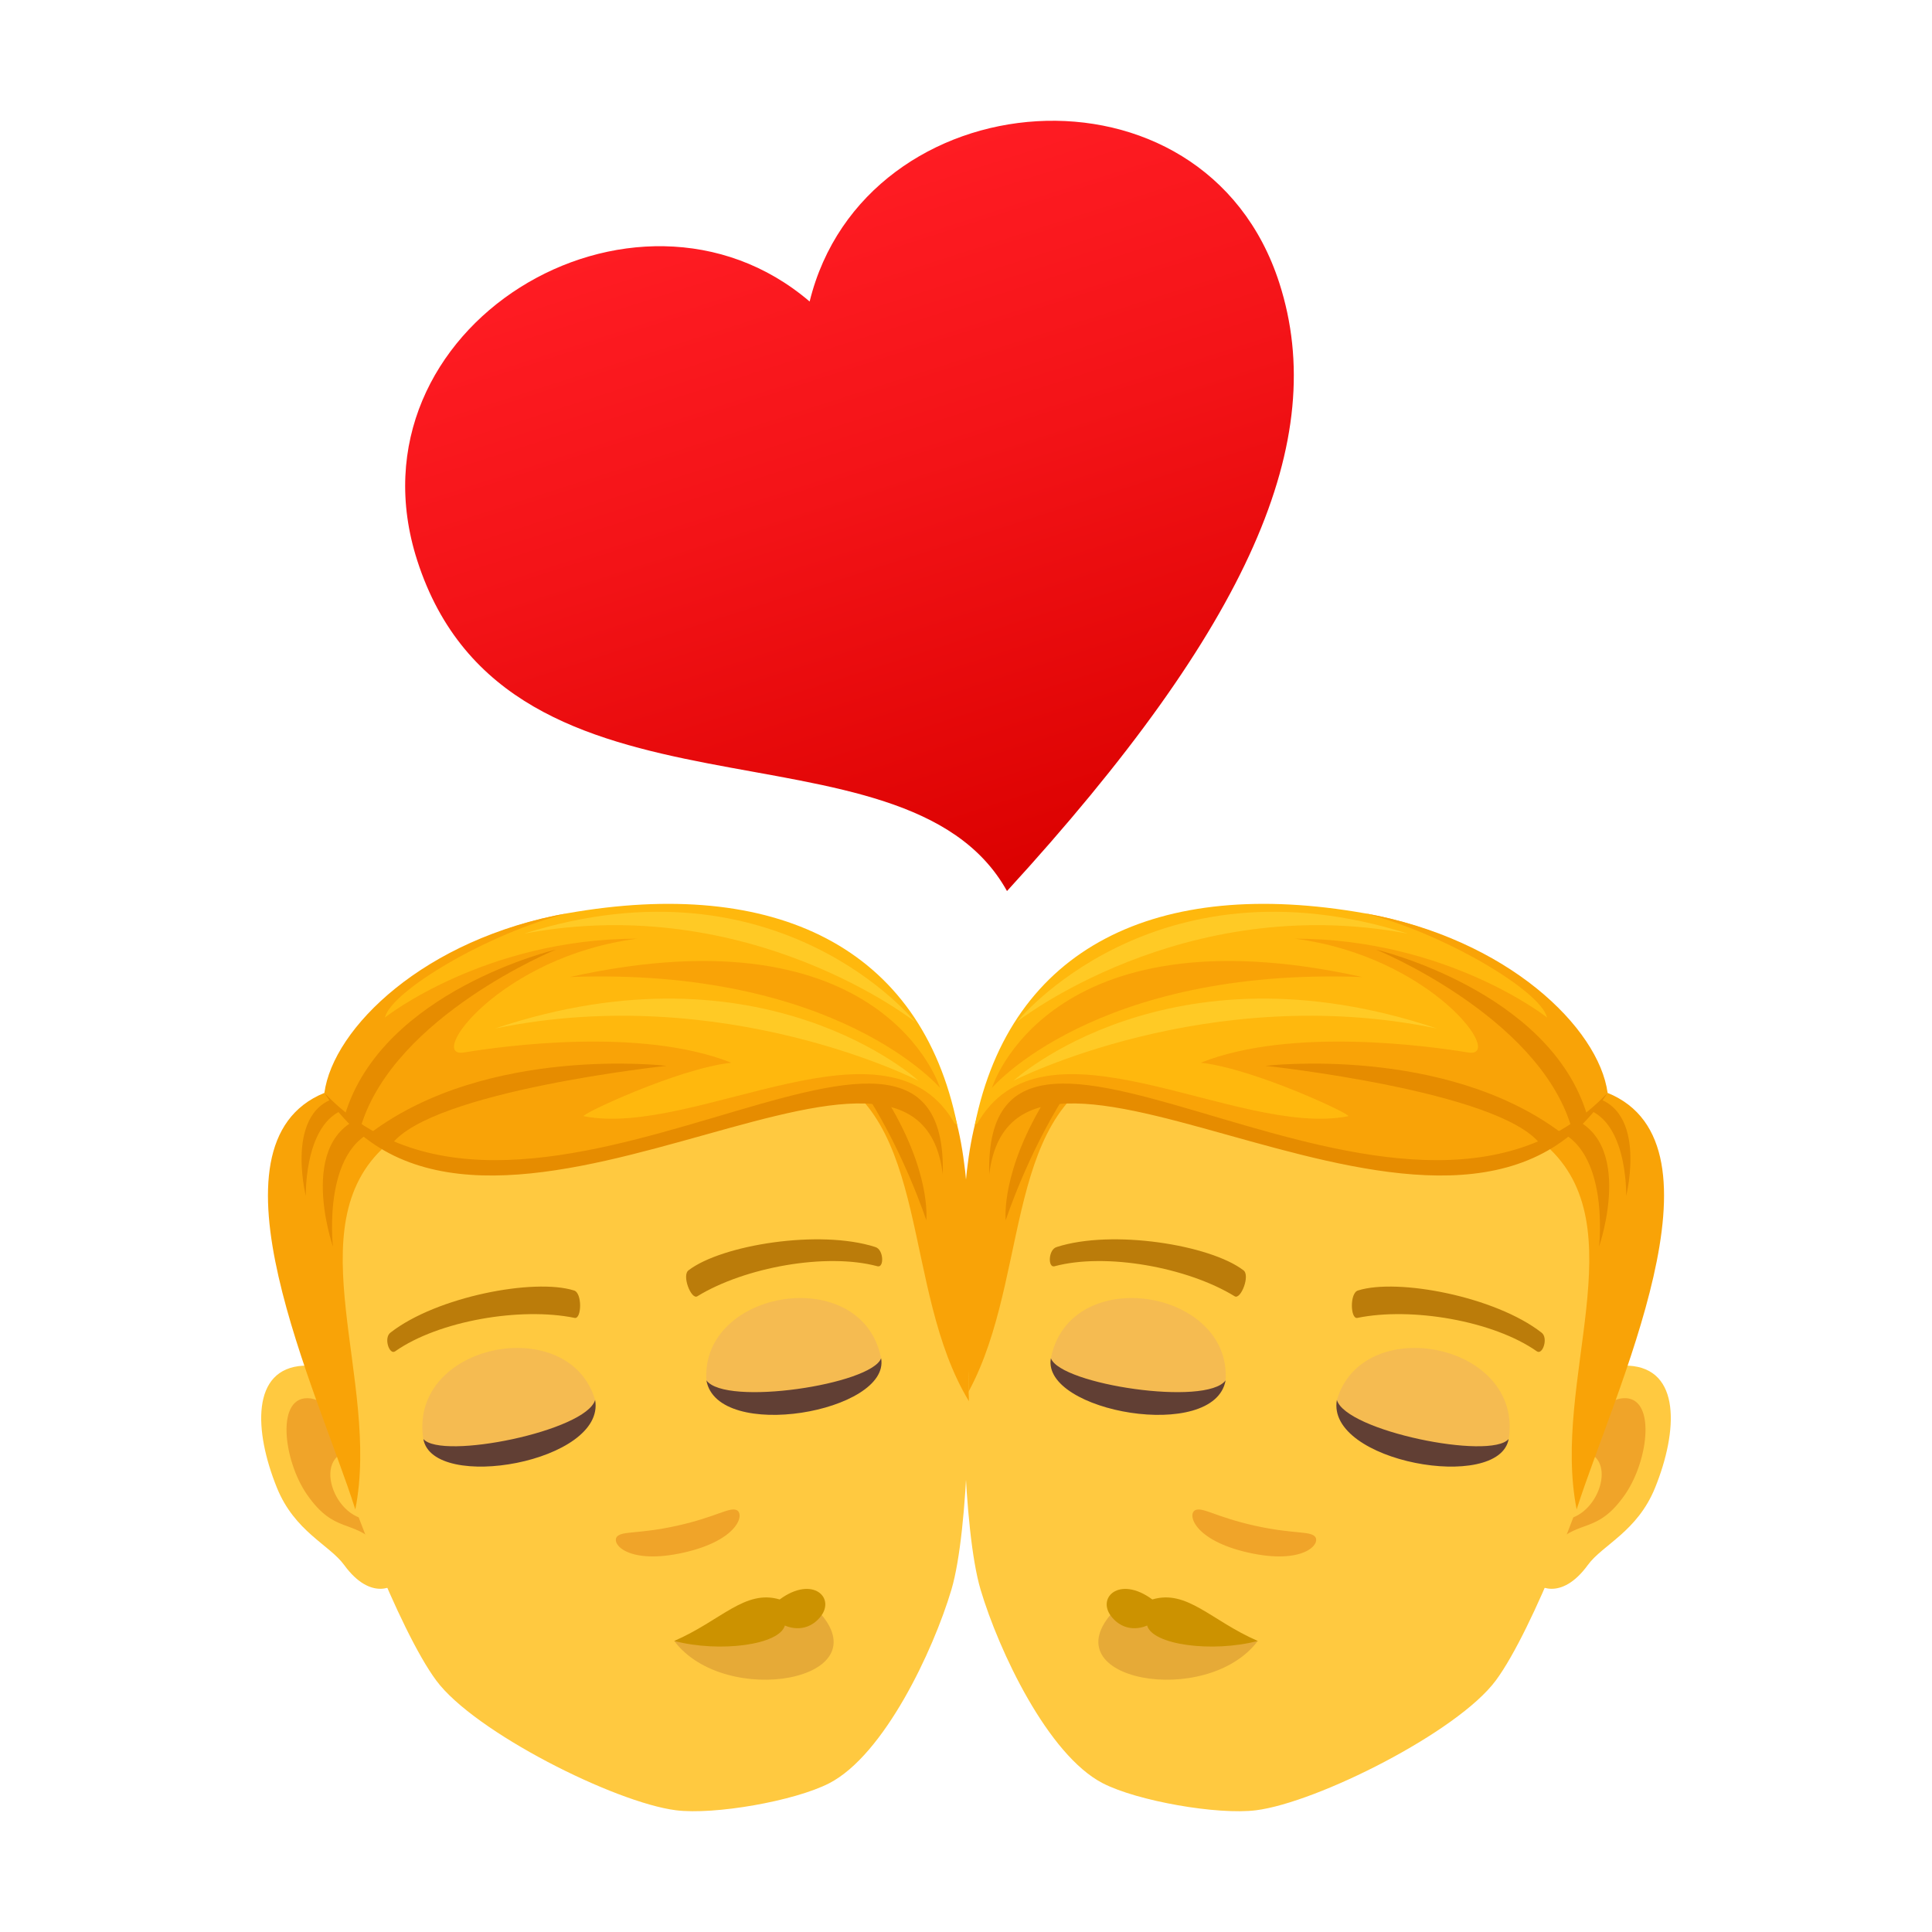 <svg xmlns="http://www.w3.org/2000/svg" xml:space="preserve" style="enable-background:new 0 0 64 64" viewBox="0 0 64 64"><linearGradient id="a" x1="-22.45" x2="-22.45" y1="-518.665" y2="-527.431" gradientTransform="matrix(-2.766 .889 .847 2.635 410.433 1416.088)" gradientUnits="userSpaceOnUse"><stop offset="0" style="stop-color:#db0100"/><stop offset=".584" style="stop-color:#f31317"/><stop offset="1" style="stop-color:#ff1c23"/></linearGradient><path d="M26.82 9.989c1.811-7.38 13.075-8.346 15.561-.609 1.67 5.19-.96 11.332-9.023 20.137-3.408-6.134-16.494-1.49-19.537-10.952-2.488-7.737 7.228-13.516 13-8.576z" style="fill:url(#a)"/><path d="M53.951 45.24c-1.741-.095-3.98 5.394-3.172 7.09.114.236.933.728 1.82-.487.49-.673 1.64-1.104 2.23-2.565.757-1.873.856-3.945-.878-4.038z" style="fill:#ffc940"/><path d="M53.713 46.324c-.47.062-1.076.655-1.537 1.734 1.614-.06.769 2.46-.592 2.27a12.68 12.68 0 0 0-.08.821c.817-.83 1.413-.334 2.316-1.625.815-1.162 1.056-3.35-.107-3.2z" style="fill:#f0a429"/><path d="M44.867 32.322c-7.391-1.303-11.937 3.656-12.861 11.502-.187 1.579-.114 6.848.478 8.838.607 2.036 2.232 5.473 4.046 6.41 1.147.59 3.804 1.057 5.082.895 2.026-.259 6.67-2.59 7.936-4.296 1.24-1.668 3.107-6.593 3.47-8.142 1.818-7.688-.758-13.903-8.151-15.207z" style="fill:#ffc940"/><path d="M51.063 44.143c-1.532-1.194-4.759-1.808-6.075-1.395-.28.073-.258.951-.027.91 1.796-.369 4.508.094 5.95 1.107.194.132.387-.453.152-.622zM35.002 41.31c1.848-.597 5.09-.07 6.186.768.237.164-.083.982-.286.864-1.565-.961-4.268-1.453-5.971-.995-.225.058-.206-.557.071-.636z" style="fill:#bb7c0a"/><path d="m53.255 36.204-2.042 1.739c3.038 2.69.17 7.81 1.016 12.058 1.227-3.873 5.215-12.09 1.026-13.797zm-17.842-2.108 1.5 1.326c-3.774 1.488-2.763 7.293-5.01 10.995.172-4.059-1.01-12.15 3.51-12.321z" style="fill:#f9a307"/><path d="M51.215 37.35c2.164.373 1.756 3.945 1.756 3.945s1.359-3.91-1.389-4.395l-.367.45zm-15.968-1.016c-1.24 1.965-1.931 4.088-1.931 4.088s-.189-1.606 1.378-4.107l.553.02z" style="fill:#e68c00"/><path d="M52.222 36.676c1.721.123 1.647 2.942 1.647 2.942s.796-3.157-1.39-3.32l-.257.378z" style="fill:#e68c00"/><path d="M53.254 36.203s-1.746-4.838-8.057-5.951c-6.851-1.208-11.712 1.1-12.907 7.02 4.926-3.397 14.846 4.984 20.964-1.069z" style="fill:#ffb80d"/><path d="M53.254 36.203c-.289-2.142-3.308-5.114-8.057-5.951 2.6.65 5.839 2.565 6.05 3.452 0 0-3.294-2.604-8.358-2.61 4.54.59 7.01 3.978 5.74 3.77-1.235-.202-5.842-.856-8.854.34 1.768.19 5.054 1.74 4.886 1.772-3.717.733-10.136-3.7-12.32.304 6.207-3.67 15.184 5.587 20.913-1.077z" style="fill:#f9a307"/><path d="M53.254 36.203c-5.101 7.877-19.604-4.495-20.485 2.7-.21-8.47 13.743 4.39 20.485-2.7z" style="fill:#e68c00"/><path d="M52.043 37.305c-1.12-3.662-6.455-5.848-6.455-5.848s5.743 1.354 6.986 5.477l-.53.37zm-1.013.605c-1.33-1.773-9.11-2.603-9.11-2.603s5.901-.702 9.804 2.223l-.694.38z" style="fill:#e68c00"/><path d="M32.861 36.036s1.833-5.982 12.263-3.671c-8.853-.326-12.263 3.671-12.263 3.671z" style="fill:#f9a307"/><path d="M33.573 35.8s5.125-4.715 14.025-1.73c-7.588-1.567-14.025 1.73-14.025 1.73zm.107-1.945s5.478-4.335 12.957-2.927c-8.456-2.678-12.957 2.927-12.957 2.927z" style="fill:#ffca25"/><path d="M43.558 50.9c-.174-.191-.717-.076-1.994-.36-1.275-.284-1.715-.618-1.96-.519-.288.121-.067 1.006 1.76 1.414 1.831.407 2.407-.302 2.194-.535z" style="fill:#f0a429"/><path d="M36.902 53.361c-2.168 2.303 3.072 3.248 4.764.998l-4.764-.998z" style="fill:#e6aa37"/><path d="M38.172 52.984c1.154-.342 1.939.7 3.494 1.375-1.51.393-3.487.133-3.666-.512 0 0-.645.323-1.15-.255-.567-.643.218-1.422 1.322-.608z" style="fill:#cc9200"/><path d="M49.978 47.668c-.312 1.775-6.055.764-5.69-1.293.852-2.916 6.18-1.893 5.69 1.293z" style="fill:#f5bb51"/><path d="M49.976 47.668c-.312 1.775-6.053.764-5.69-1.293.296 1.03 5.09 2 5.69 1.293z" style="fill:#613f34"/><path d="M34.812 44.994c-.314 1.777 5.424 2.79 5.787.732.196-3.033-5.158-3.894-5.787-.732z" style="fill:#f5bb51"/><path d="M34.812 44.994c-.314 1.777 5.424 2.79 5.787.732-.627.868-5.465.14-5.787-.732z" style="fill:#613f34"/><path d="M10.049 45.24c1.741-.095 3.98 5.394 3.172 7.09-.114.236-.933.728-1.82-.487-.49-.673-1.64-1.104-2.23-2.565-.757-1.873-.856-3.945.878-4.038z" style="fill:#ffc940"/><path d="M10.287 46.324c.47.062 1.076.655 1.537 1.734-1.614-.06-.769 2.46.592 2.27.033.263.063.534.08.821-.817-.83-1.413-.334-2.316-1.625-.814-1.162-1.056-3.35.107-3.2z" style="fill:#f0a429"/><path d="M19.133 32.322c7.391-1.303 11.937 3.656 12.861 11.502.187 1.579.114 6.848-.478 8.838-.607 2.036-2.232 5.473-4.046 6.41-1.147.59-3.804 1.057-5.082.895-2.025-.259-6.67-2.59-7.935-4.296-1.24-1.668-3.108-6.593-3.471-8.142-1.818-7.688.758-13.903 8.151-15.207z" style="fill:#ffc940"/><path d="M12.937 44.143c1.532-1.194 4.759-1.808 6.075-1.395.28.073.258.951.027.91-1.796-.369-4.508.094-5.95 1.107-.194.132-.387-.453-.152-.622zm16.061-2.833c-1.848-.597-5.09-.07-6.186.768-.237.164.083.982.286.864 1.565-.961 4.268-1.453 5.971-.995.225.058.206-.557-.071-.636z" style="fill:#bb7c0a"/><path d="m10.745 36.204 2.042 1.739c-3.038 2.69-.17 7.81-1.017 12.058-1.226-3.873-5.214-12.09-1.025-13.797zm17.842-2.108-1.5 1.326c3.774 1.488 2.763 7.293 5.01 10.995-.172-4.059 1.01-12.15-3.51-12.321z" style="fill:#f9a307"/><path d="M12.786 37.35c-2.165.373-1.757 3.945-1.757 3.945s-1.359-3.91 1.389-4.395l.368.45zm15.967-1.016c1.24 1.965 1.931 4.088 1.931 4.088s.189-1.606-1.378-4.107l-.553.02z" style="fill:#e68c00"/><path d="M11.778 36.676c-1.721.123-1.647 2.942-1.647 2.942s-.796-3.157 1.39-3.32l.257.378z" style="fill:#e68c00"/><path d="M10.746 36.203s1.746-4.838 8.057-5.951c6.851-1.208 11.712 1.1 12.907 7.02-4.926-3.397-14.846 4.984-20.964-1.069z" style="fill:#ffb80d"/><path d="M10.746 36.203c.289-2.142 3.308-5.114 8.057-5.951-2.6.65-5.839 2.565-6.05 3.452 0 0 3.294-2.604 8.358-2.61-4.54.59-7.01 3.978-5.74 3.77 1.235-.202 5.842-.856 8.854.34-1.768.19-5.054 1.74-4.886 1.772 3.717.733 10.136-3.7 12.32.304-6.207-3.67-15.184 5.587-20.913-1.077z" style="fill:#f9a307"/><path d="M10.746 36.203c5.101 7.877 19.604-4.495 20.485 2.7.21-8.47-13.743 4.39-20.485-2.7z" style="fill:#e68c00"/><path d="M11.957 37.305c1.12-3.662 6.455-5.848 6.455-5.848s-5.743 1.354-6.986 5.477l.53.37zm1.013.605c1.33-1.773 9.11-2.603 9.11-2.603s-5.901-.702-9.804 2.223l.694.38z" style="fill:#e68c00"/><path d="M31.139 36.036s-1.833-5.982-12.263-3.671c8.853-.326 12.262 3.671 12.262 3.671z" style="fill:#f9a307"/><path d="M30.427 35.8s-5.125-4.715-14.025-1.73c7.588-1.567 14.025 1.73 14.025 1.73zm-.107-1.945s-5.478-4.335-12.957-2.927c8.456-2.678 12.957 2.927 12.957 2.927z" style="fill:#ffca25"/><path d="M20.442 50.9c.174-.191.717-.076 1.994-.36 1.275-.284 1.715-.618 1.96-.519.288.121.067 1.006-1.76 1.414-1.831.407-2.407-.302-2.194-.535z" style="fill:#f0a429"/><path d="M27.098 53.361c2.168 2.303-3.072 3.248-4.764.998l4.764-.998z" style="fill:#e6aa37"/><path d="M25.828 52.984c-1.154-.342-1.939.7-3.494 1.375 1.51.393 3.487.133 3.666-.512 0 0 .645.323 1.15-.255.567-.643-.218-1.422-1.322-.608z" style="fill:#cc9200"/><path d="M14.022 47.668c.312 1.775 6.055.764 5.69-1.293-.852-2.916-6.18-1.893-5.69 1.293z" style="fill:#f5bb51"/><path d="M14.024 47.668c.312 1.775 6.053.764 5.69-1.293-.296 1.03-5.09 2-5.69 1.293z" style="fill:#613f34"/><path d="M29.188 44.994c.314 1.777-5.424 2.79-5.787.732-.196-3.033 5.158-3.894 5.787-.732z" style="fill:#f5bb51"/><path d="M29.188 44.994c.314 1.777-5.424 2.79-5.787.732.627.868 5.465.14 5.787-.732z" style="fill:#613f34"/></svg>